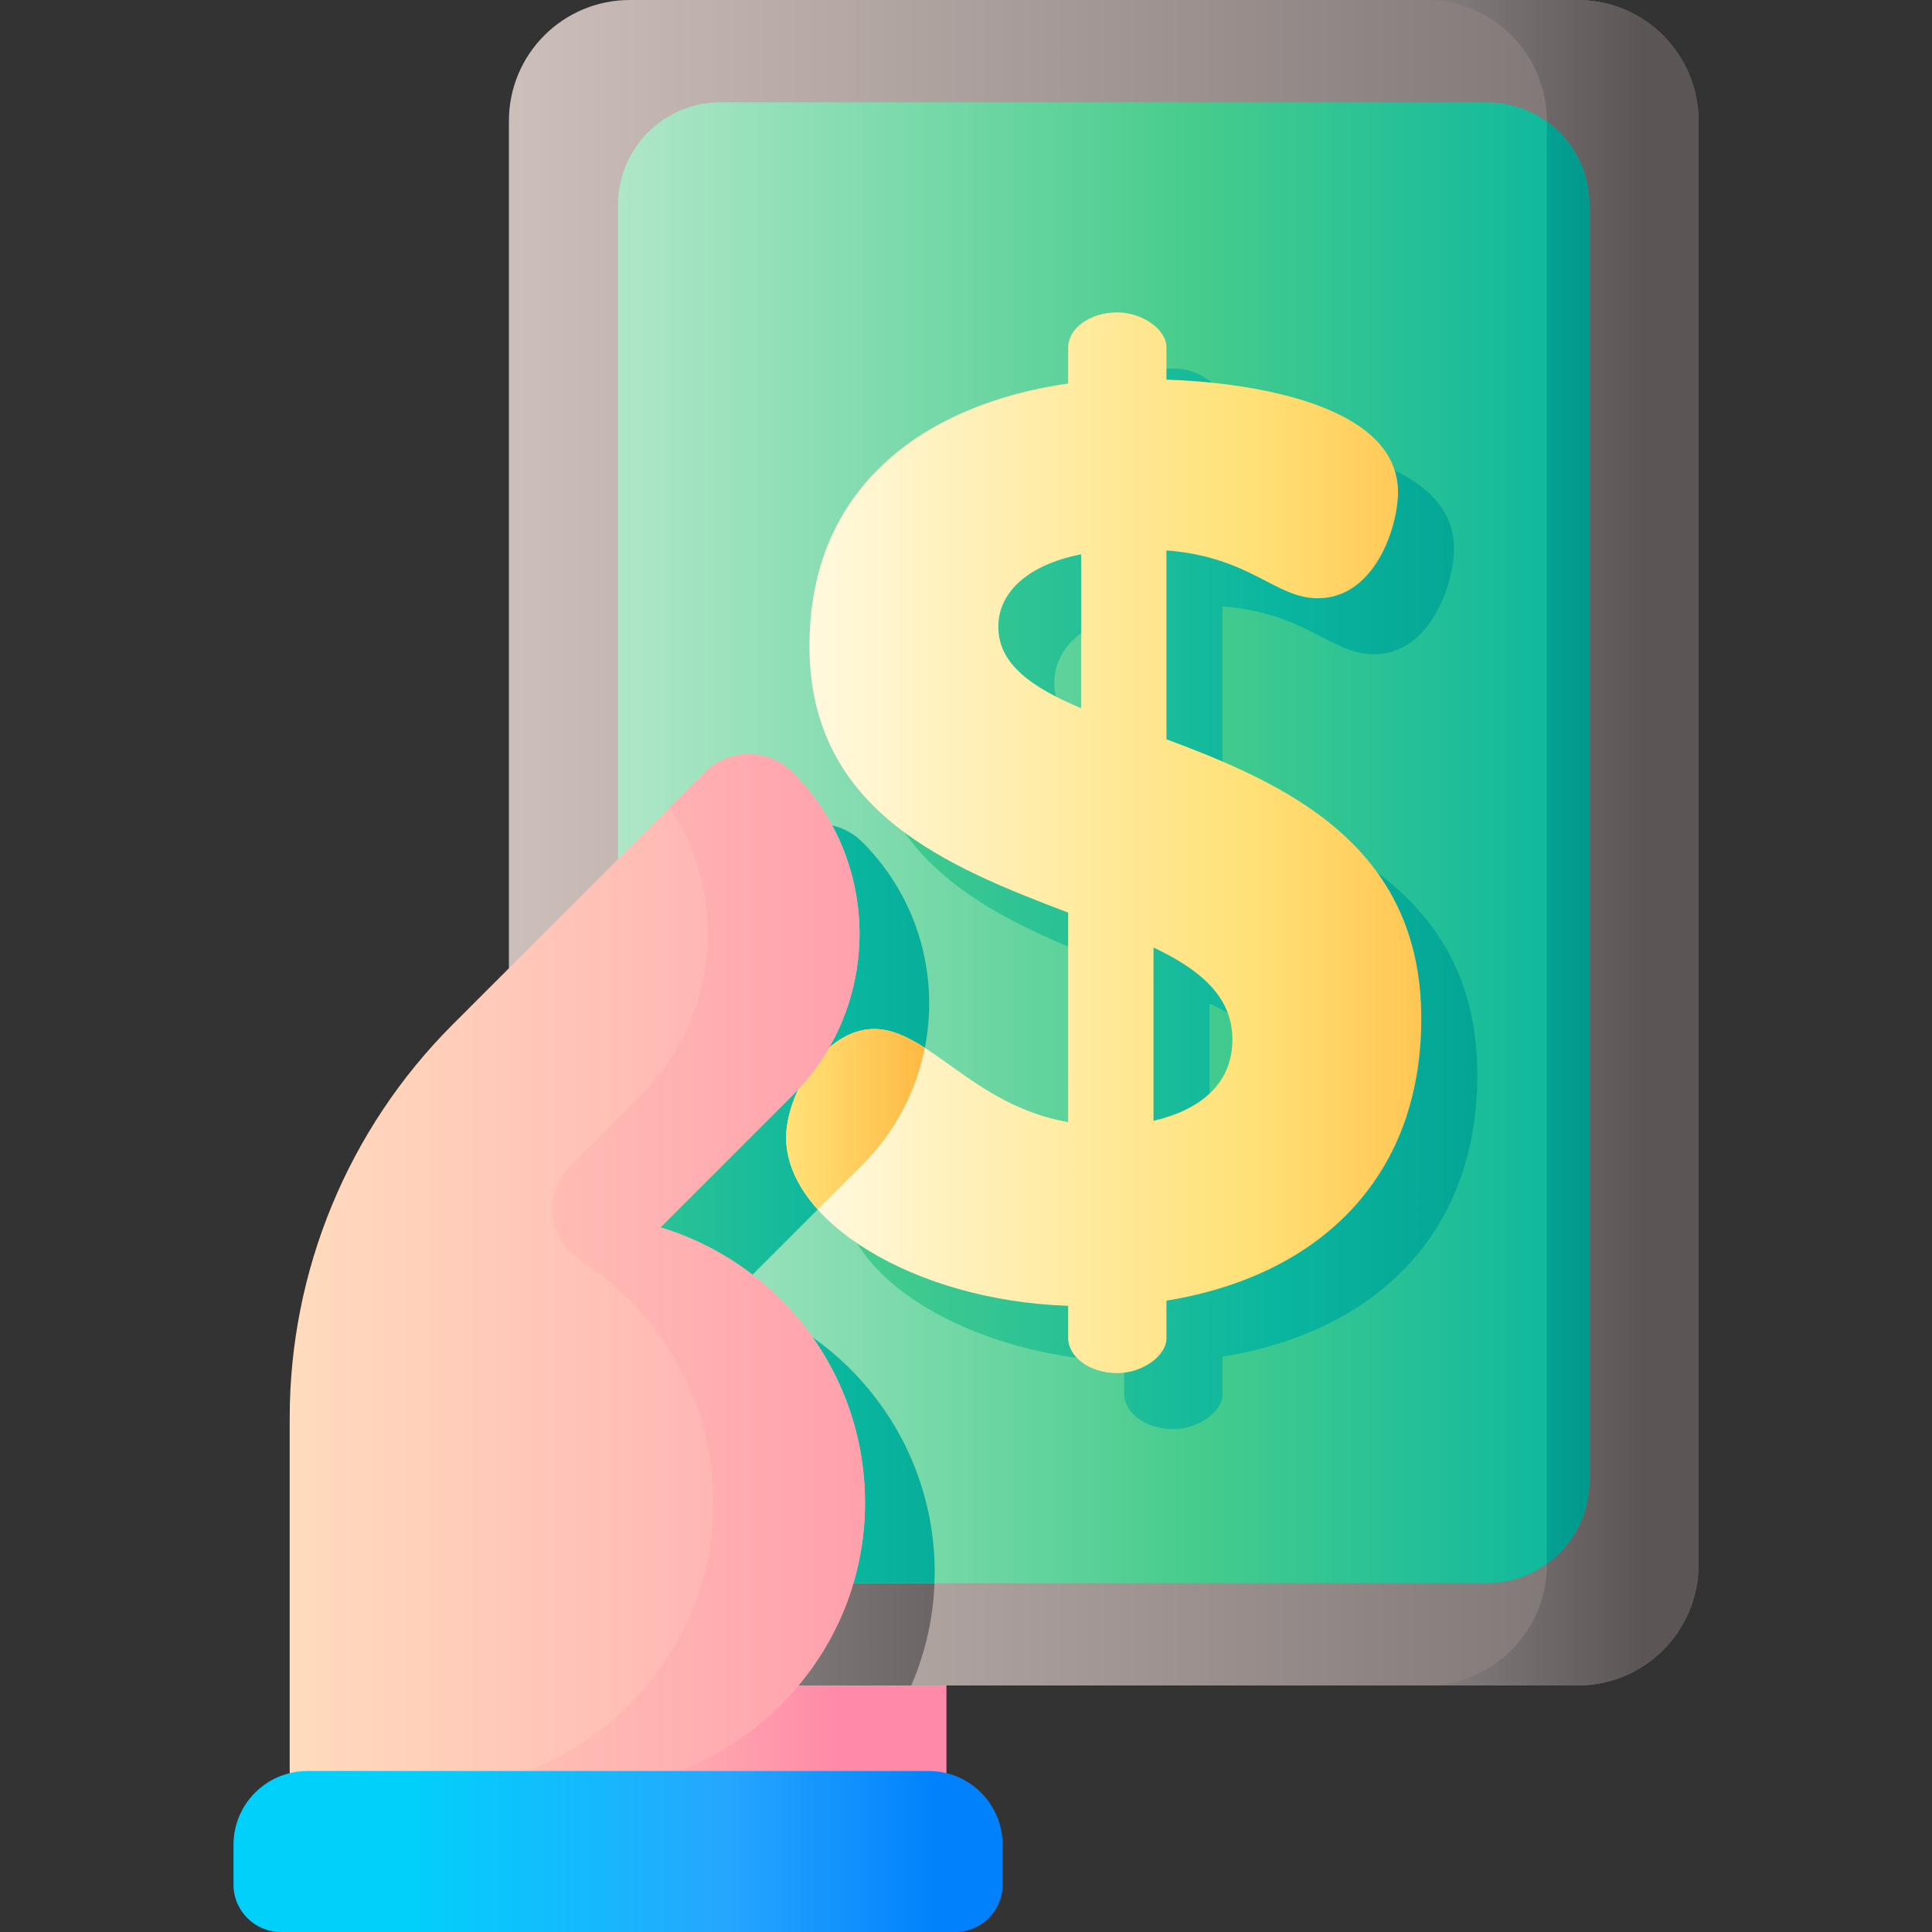 <svg xmlns="http://www.w3.org/2000/svg" width="56" height="56" viewBox="0 0 56 56" fill="none"><rect x="0" y="0" width="56" height="56" fill="#333333" stroke="none"/><link xmlns="" type="text/css" rel="stylesheet" id="dark-mode-custom-link"/><link xmlns="" type="text/css" rel="stylesheet" id="dark-mode-general-link"/><style xmlns="" lang="en" type="text/css" id="dark-mode-custom-style"/><style xmlns="" lang="en" type="text/css" id="dark-mode-native-style"/><style xmlns="" lang="en" type="text/css" id="dark-mode-native-sheet"/>
<g clip-path="url(#clip0)">
<path d="M14.751 45.349H27.433V51.898H14.751V45.349Z" fill="url(#paint0_linear)"/>
<path d="M14.751 45.349V3.505C14.751 1.569 16.32 0 18.256 0H45.727C47.663 0 49.233 1.569 49.233 3.505V45.349C49.233 47.285 47.663 48.854 45.727 48.854H18.256C16.32 48.854 14.751 47.285 14.751 45.349Z" fill="url(#paint1_linear)"/>
<path d="M21.162 37.596L24.995 33.764C27.578 31.18 27.578 26.992 24.995 24.409C24.291 23.705 23.151 23.705 22.447 24.409L15.139 31.716C15.007 31.849 14.878 31.984 14.751 32.12V45.349C14.751 47.285 16.32 48.854 18.256 48.854H26.413C26.843 47.865 27.085 46.777 27.092 45.632C27.115 41.842 24.608 38.635 21.162 37.596Z" fill="url(#paint2_linear)"/>
<path d="M45.727 0H41.333C43.269 0 44.838 1.569 44.838 3.505V45.349C44.838 47.285 43.269 48.854 41.333 48.854H45.727C47.663 48.854 49.233 47.285 49.233 45.349V3.505C49.233 1.569 47.663 0 45.727 0V0Z" fill="url(#paint3_linear)"/>
<path d="M17.915 42.921V5.934C17.915 4.294 19.244 2.965 20.884 2.965H43.1C44.739 2.965 46.069 4.294 46.069 5.934V42.921C46.069 44.56 44.739 45.89 43.1 45.89H20.884C19.244 45.89 17.915 44.56 17.915 42.921Z" fill="url(#paint4_linear)"/>
<path d="M21.163 37.596L24.996 33.764C27.579 31.18 27.579 26.992 24.996 24.409C24.292 23.705 23.152 23.705 22.448 24.409L17.916 28.941V42.921C17.916 44.56 19.245 45.89 20.885 45.89H27.085C27.088 45.804 27.092 45.718 27.093 45.632C27.116 41.842 24.61 38.635 21.163 37.596Z" fill="url(#paint5_linear)"/>
<path d="M35.435 23.052V17.578C37.872 17.765 38.584 18.965 39.822 18.965C41.471 18.965 42.146 16.903 42.146 15.89C42.146 13.303 37.759 12.703 35.435 12.628V11.691C35.435 11.166 34.722 10.679 34.01 10.679C33.185 10.679 32.585 11.166 32.585 11.691V12.741C28.611 13.303 25.087 15.59 25.087 20.352C25.087 25.151 29.136 26.764 32.585 28.076V34.15C29.811 33.662 28.536 31.45 26.961 31.45C25.536 31.45 24.412 33.325 24.412 34.6C24.412 36.999 28.086 39.324 32.585 39.474V40.411C32.585 40.936 33.185 41.424 34.01 41.424C34.722 41.424 35.435 40.936 35.435 40.411V39.324C39.821 38.611 42.821 35.799 42.821 31.15C42.821 26.089 38.847 24.326 35.435 23.052ZM32.96 22.152C31.535 21.552 30.56 20.877 30.56 19.79C30.56 18.89 31.273 18.028 32.96 17.69V22.152ZM35.06 34.112V29.088C36.41 29.726 37.347 30.513 37.347 31.75C37.347 33.1 36.335 33.812 35.06 34.112Z" fill="url(#paint6_linear)"/>
<path d="M44.838 3.528V45.327C45.584 44.788 46.069 43.911 46.069 42.921V5.934C46.069 4.944 45.584 4.067 44.838 3.528Z" fill="url(#paint7_linear)"/>
<path d="M33.81 21.428V15.954C36.248 16.141 36.96 17.341 38.197 17.341C39.847 17.341 40.522 15.279 40.522 14.266C40.522 11.679 36.135 11.079 33.81 11.004V10.067C33.81 9.542 33.098 9.055 32.386 9.055C31.561 9.055 30.961 9.542 30.961 10.067V11.117C26.986 11.679 23.462 13.966 23.462 18.728C23.462 23.527 27.511 25.14 30.961 26.452V32.526C28.186 32.038 26.911 29.826 25.337 29.826C23.912 29.826 22.787 31.701 22.787 32.976C22.787 35.375 26.462 37.7 30.961 37.85V38.787C30.961 39.312 31.561 39.8 32.386 39.8C33.098 39.8 33.81 39.312 33.81 38.787V37.7C38.197 36.987 41.197 34.175 41.197 29.526C41.197 24.465 37.222 22.703 33.81 21.428ZM31.336 20.528C29.911 19.928 28.936 19.253 28.936 18.166C28.936 17.266 29.648 16.404 31.336 16.066V20.528ZM33.435 32.488V27.464C34.785 28.102 35.722 28.889 35.722 30.126C35.722 31.476 34.71 32.188 33.435 32.488Z" fill="url(#paint8_linear)"/>
<path d="M26.806 30.372C26.308 30.05 25.837 29.826 25.337 29.826C23.912 29.826 22.787 31.701 22.787 32.976C22.787 33.695 23.119 34.407 23.703 35.056L24.995 33.764C25.958 32.801 26.561 31.614 26.806 30.372Z" fill="url(#paint9_linear)"/>
<path d="M19.143 35.577L22.976 31.744C25.559 29.161 25.559 24.972 22.976 22.389C22.272 21.685 21.132 21.685 20.428 22.389L13.12 29.697C10.096 32.721 8.397 36.823 8.397 41.1V51.898H16.623C21.227 51.898 25.045 48.215 25.073 43.612C25.096 39.822 22.59 36.615 19.143 35.577Z" fill="url(#paint10_linear)"/>
<path d="M19.143 35.577L22.975 31.744C25.559 29.161 25.559 24.972 22.975 22.389C22.272 21.685 21.131 21.685 20.428 22.389L19.413 23.404C21.125 25.974 20.848 29.477 18.581 31.744L16.527 33.798C15.733 34.593 15.87 35.923 16.818 36.527C19.152 38.016 20.696 40.634 20.678 43.612C20.65 48.215 16.832 51.898 12.229 51.898H16.623C21.226 51.898 25.044 48.215 25.072 43.612C25.096 39.822 22.589 36.615 19.143 35.577Z" fill="url(#paint11_linear)"/>
<path d="M27.688 56H8.142C7.383 56 6.768 55.385 6.768 54.626V53.473C6.768 52.291 7.726 51.334 8.908 51.334H26.923C28.105 51.334 29.062 52.291 29.062 53.473V54.626C29.062 55.385 28.447 56 27.688 56Z" fill="url(#paint12_linear)"/>
</g>
<defs>
<linearGradient id="paint0_linear" x1="16.618" y1="48.624" x2="24.361" y2="48.624" gradientUnits="userSpaceOnUse">
<stop stop-color="#FFC2B5"/>
<stop offset="1" stop-color="#FF89A8"/>
</linearGradient>
<linearGradient id="paint1_linear" x1="14.554" y1="24.427" x2="49.475" y2="24.427" gradientUnits="userSpaceOnUse">
<stop stop-color="#CDBFBA"/>
<stop offset="1" stop-color="#766E6E"/>
</linearGradient>
<linearGradient id="paint2_linear" x1="15.665" y1="36.368" x2="30.811" y2="36.368" gradientUnits="userSpaceOnUse">
<stop stop-color="#9E9797"/>
<stop offset="1" stop-color="#5B5555"/>
</linearGradient>
<linearGradient id="paint3_linear" x1="37.7" y1="24.427" x2="47.621" y2="24.427" gradientUnits="userSpaceOnUse">
<stop stop-color="#9E9797"/>
<stop offset="1" stop-color="#5B5555"/>
</linearGradient>
<linearGradient id="paint4_linear" x1="17.754" y1="24.427" x2="46.266" y2="24.427" gradientUnits="userSpaceOnUse">
<stop stop-color="#B0E7C9"/>
<stop offset="0.593" stop-color="#46CC8D"/>
<stop offset="1" stop-color="#0AB69F"/>
</linearGradient>
<linearGradient id="paint5_linear" x1="14.495" y1="34.885" x2="33.073" y2="34.885" gradientUnits="userSpaceOnUse">
<stop stop-color="#46CC8D"/>
<stop offset="0.548" stop-color="#0AB69F"/>
<stop offset="1" stop-color="#01998D"/>
</linearGradient>
<linearGradient id="paint6_linear" x1="25.015" y1="26.051" x2="46.719" y2="26.051" gradientUnits="userSpaceOnUse">
<stop stop-color="#46CC8D"/>
<stop offset="0.548" stop-color="#0AB69F"/>
<stop offset="1" stop-color="#01998D"/>
</linearGradient>
<linearGradient id="paint7_linear" x1="37.004" y1="24.427" x2="46.009" y2="24.427" gradientUnits="userSpaceOnUse">
<stop stop-color="#46CC8D"/>
<stop offset="0.548" stop-color="#0AB69F"/>
<stop offset="1" stop-color="#01998D"/>
</linearGradient>
<linearGradient id="paint8_linear" x1="23.39" y1="24.427" x2="45.094" y2="24.427" gradientUnits="userSpaceOnUse">
<stop stop-color="#FFF9DF"/>
<stop offset="0.593" stop-color="#FFE177"/>
<stop offset="1" stop-color="#FEB137"/>
</linearGradient>
<linearGradient id="paint9_linear" x1="22.919" y1="32.441" x2="27.657" y2="32.441" gradientUnits="userSpaceOnUse">
<stop stop-color="#FFE177"/>
<stop offset="1" stop-color="#FEB137"/>
</linearGradient>
<linearGradient id="paint10_linear" x1="8.273" y1="36.88" x2="25.047" y2="36.88" gradientUnits="userSpaceOnUse">
<stop stop-color="#FFDCBD"/>
<stop offset="0.003" stop-color="#FFDCBD"/>
<stop offset="1" stop-color="#FFA9B1"/>
</linearGradient>
<linearGradient id="paint11_linear" x1="14.165" y1="36.88" x2="32.373" y2="36.88" gradientUnits="userSpaceOnUse">
<stop stop-color="#FFC2B5"/>
<stop offset="1" stop-color="#FF89A8"/>
</linearGradient>
<linearGradient id="paint12_linear" x1="11.88" y1="53.667" x2="27.107" y2="53.667" gradientUnits="userSpaceOnUse">
<stop stop-color="#01D0FB"/>
<stop offset="0.608" stop-color="#26A6FE"/>
<stop offset="1" stop-color="#0182FC"/>
</linearGradient>
<clipPath id="clip0">
<rect width="56" height="56" fill="white"/>
</clipPath>
</defs>
</svg>
